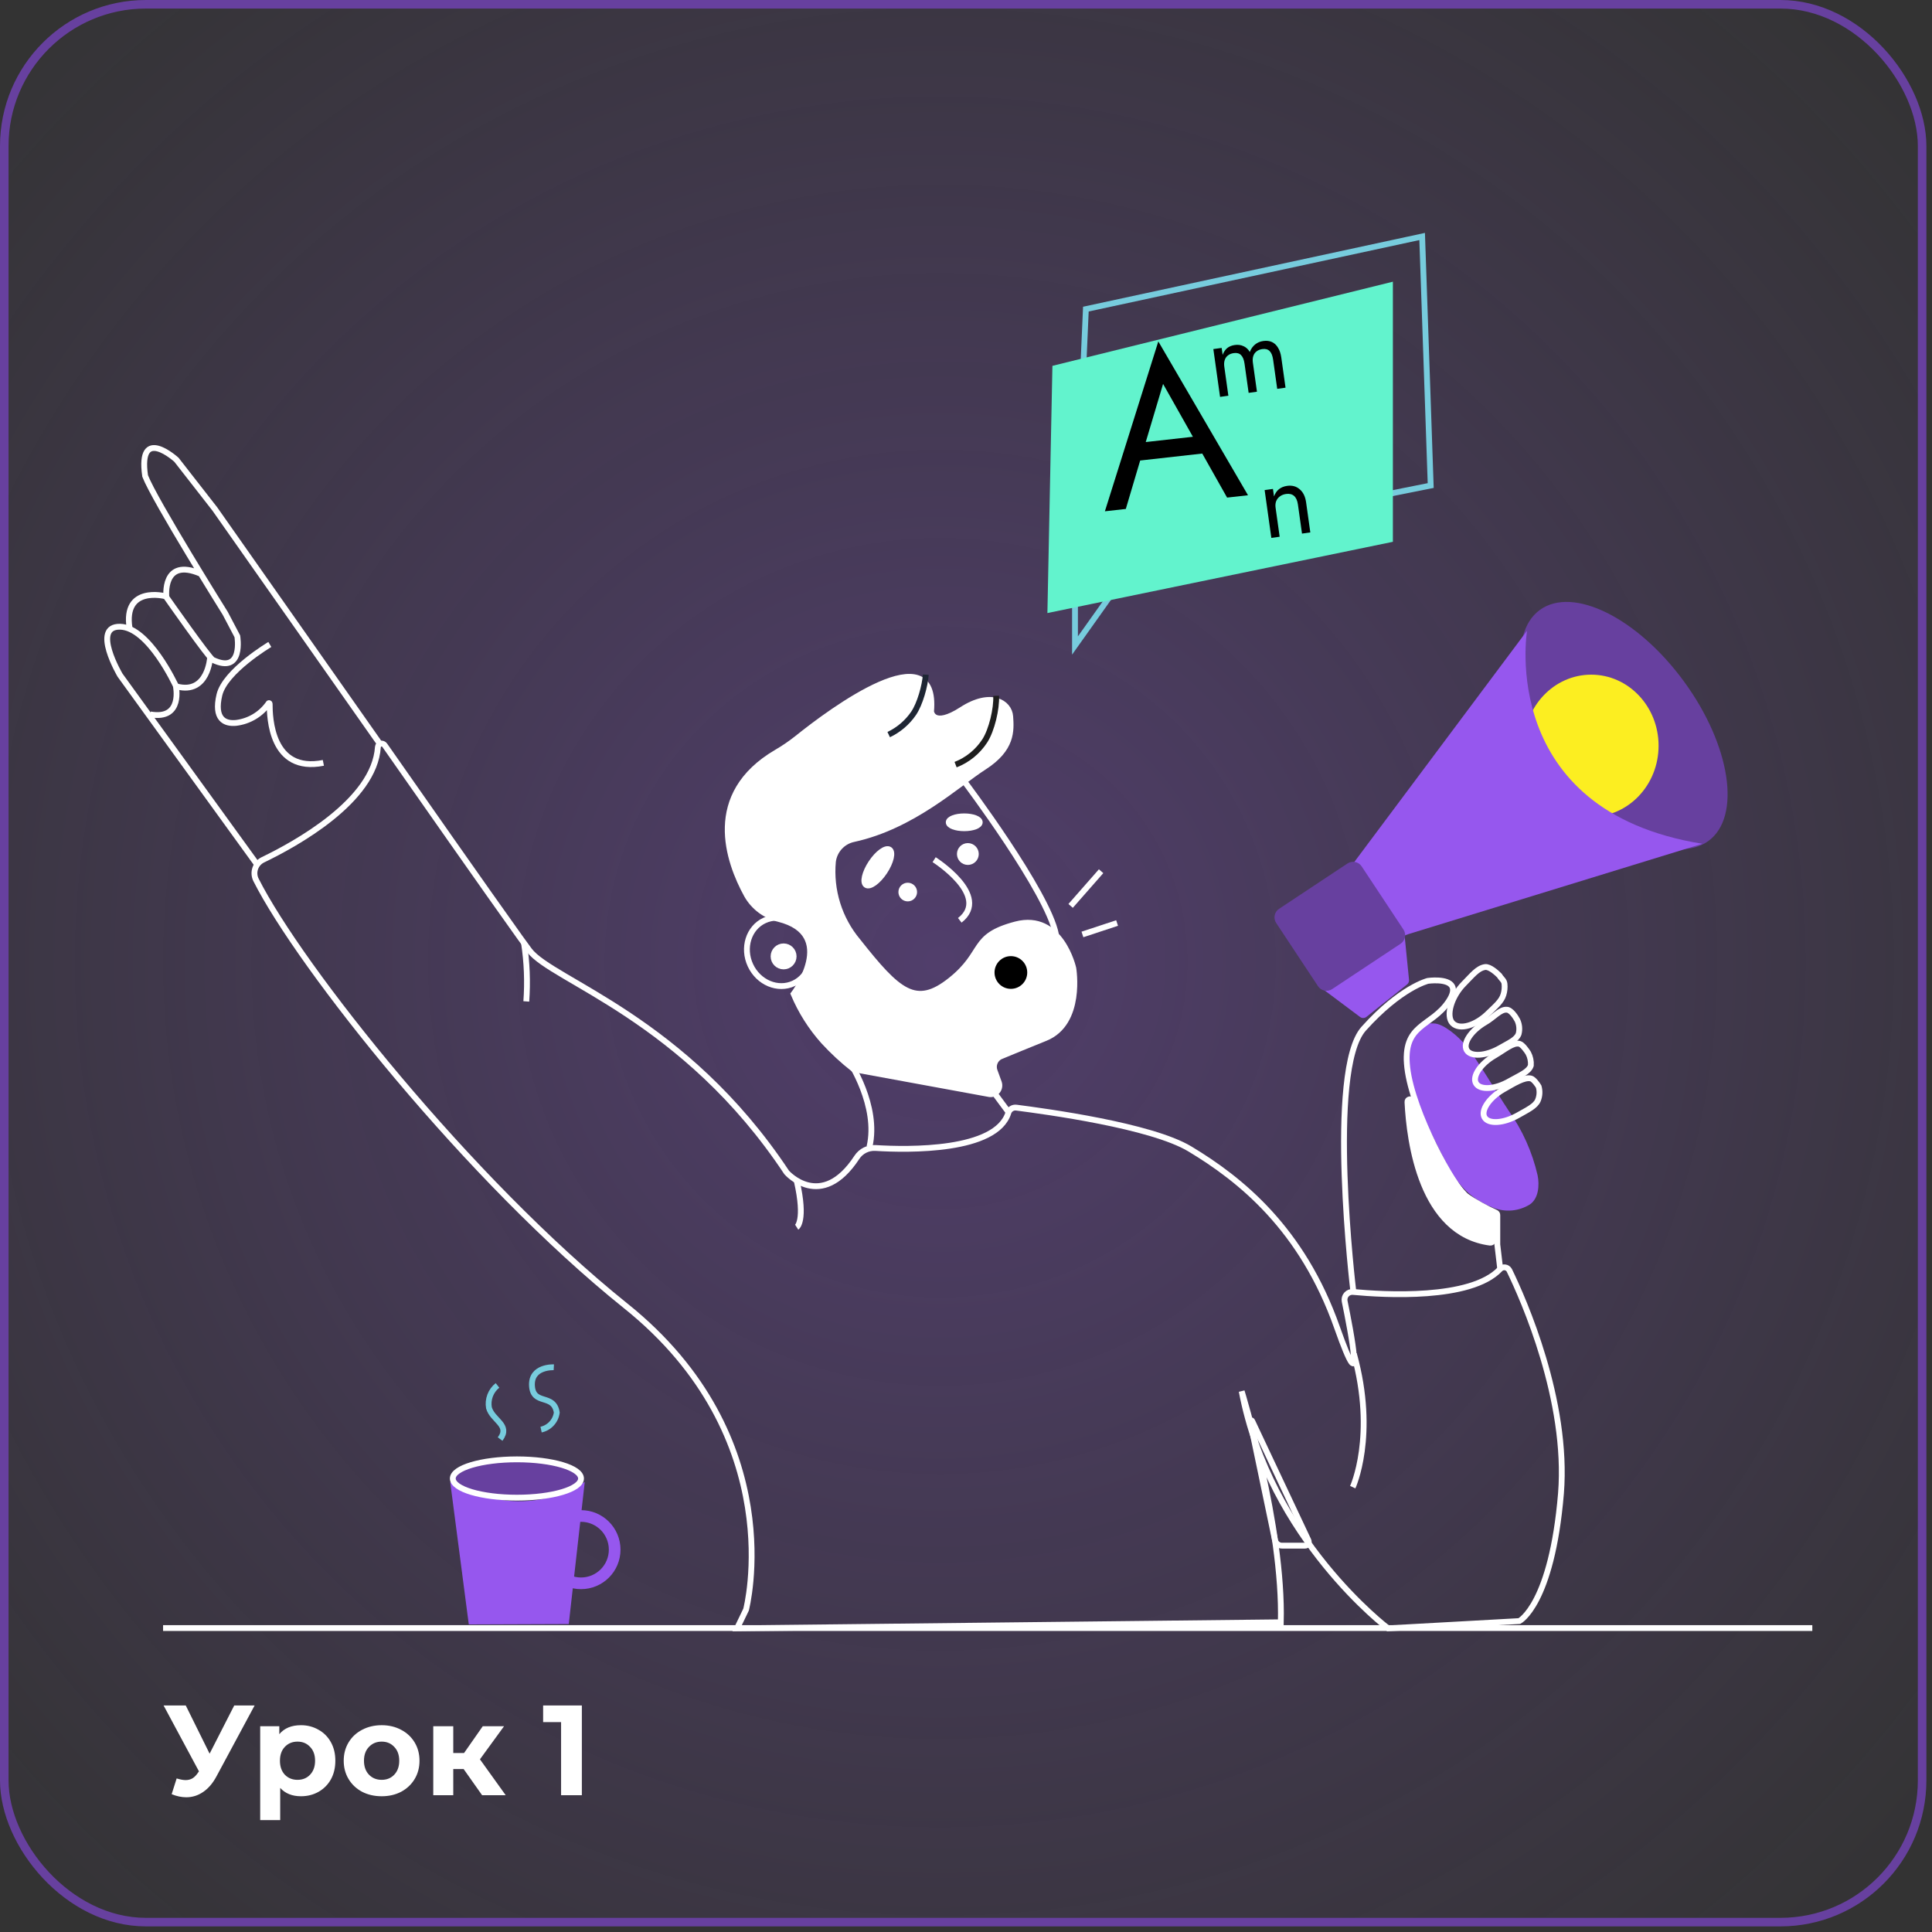 <svg width="226" height="226" viewBox="0 0 226 226" fill="none" xmlns="http://www.w3.org/2000/svg">
<rect x="0" y="0" width="226" height="226" fill="#333333" stroke="none"/>
<g clip-path="url(#clip0_189_31920)">
<rect x="0.5" y="0.5" width="224.343" height="224.343" rx="16.571" fill="url(#paint0_radial_189_31920)" fill-opacity="0.3" stroke="#67409F"/>
<g clip-path="url(#clip1_189_31920)">
<path d="M212 190.445H19.076" stroke="white" stroke-width="0.682" stroke-miterlimit="10"/>
<path d="M87.272 188.291C87.272 188.291 92.543 168.22 73.141 152.717C54.913 138.085 35.065 113.085 29.946 102.924C29.843 102.717 29.782 102.491 29.767 102.26C29.752 102.028 29.784 101.797 29.86 101.578C29.936 101.359 30.055 101.157 30.209 100.985C30.364 100.813 30.552 100.673 30.761 100.574C34.522 98.757 43.804 93.699 44.206 87.378C44.214 87.288 44.249 87.203 44.307 87.135C44.365 87.066 44.443 87.017 44.53 86.994C44.617 86.971 44.709 86.976 44.793 87.008C44.877 87.04 44.95 87.097 45 87.171C47.87 91.273 57.185 104.589 60.837 109.68L61.924 111.17C64.565 114.695 80.054 119.09 92.022 137.149C92.022 137.149 96.054 141.762 100.239 135.376C100.474 135.019 100.798 134.731 101.18 134.54C101.562 134.349 101.987 134.262 102.413 134.288C106.261 134.527 116.543 134.712 117.957 130.165C118.016 129.971 118.143 129.804 118.314 129.694C118.486 129.585 118.69 129.54 118.891 129.567C122.315 130.013 134.634 131.663 139.185 134.397C145.127 137.966 152.337 143.753 156.402 155.284C159.75 164.782 158.011 155.709 157.293 152.217C157.265 152.076 157.271 151.931 157.309 151.793C157.347 151.655 157.417 151.528 157.514 151.423C157.61 151.317 157.73 151.235 157.863 151.184C157.997 151.133 158.14 151.114 158.283 151.129C161.848 151.466 172.054 152.086 175.467 148.463C175.54 148.384 175.63 148.324 175.73 148.287C175.83 148.25 175.938 148.237 176.044 148.25C176.151 148.262 176.252 148.3 176.341 148.36C176.43 148.42 176.503 148.5 176.554 148.594C178.206 151.988 183.467 163.824 182.598 174.703C181.511 187.704 177.728 189.629 177.728 189.629L162.37 190.478C162.37 190.478 148.5 180.023 145.25 162.747C145.25 162.747 150.12 178.544 149.826 189.771L86.217 190.478L87.272 188.291Z" stroke="white" stroke-width="0.682" stroke-miterlimit="10"/>
<path d="M61.565 117.143C61.732 114.855 61.641 112.556 61.294 110.289" stroke="white" stroke-width="0.682" stroke-miterlimit="10"/>
<path d="M93.196 143.557C93.196 143.557 94.283 142.861 93.196 138.117" stroke="white" stroke-width="0.682" stroke-miterlimit="10"/>
<path d="M158.239 173.964C158.239 173.964 161.022 167.947 158.38 158.374" stroke="white" stroke-width="0.682" stroke-miterlimit="10"/>
<path d="M152.663 180.806H149.967C149.774 180.808 149.587 180.743 149.436 180.622C149.286 180.501 149.181 180.332 149.141 180.143L146.25 166.305C146.24 166.274 146.242 166.241 146.257 166.213C146.271 166.184 146.296 166.163 146.326 166.152C146.356 166.142 146.389 166.145 146.418 166.159C146.446 166.173 146.468 166.198 146.478 166.229L153.054 180.186C153.085 180.252 153.099 180.325 153.095 180.398C153.09 180.471 153.067 180.542 153.028 180.604C152.989 180.665 152.936 180.716 152.872 180.752C152.808 180.787 152.736 180.806 152.663 180.806Z" stroke="white" stroke-width="0.682" stroke-miterlimit="10"/>
<path d="M44.609 87.258L25.13 59.539L20.642 53.784C20.642 53.784 16.115 49.663 16.978 55.677C18.065 58.505 26.348 71.745 26.348 71.745L27.761 74.432C27.761 74.432 28.522 78.914 24.902 77.195C24.456 76.989 19.467 69.863 19.467 69.863C19.467 69.863 18.902 65.131 23.489 67.122" stroke="white" stroke-width="0.682" stroke-miterlimit="10"/>
<path d="M30.107 101.171L14.043 78.98C14.043 78.98 10.663 73.246 14.043 73.312C17.424 73.377 20.565 80.22 20.565 80.22C20.565 80.22 21.467 84.245 17.587 83.57" stroke="white" stroke-width="0.682" stroke-miterlimit="10"/>
<path d="M24.576 76.902C24.576 76.902 24.337 81.253 20.696 80.307" stroke="white" stroke-width="0.682" stroke-miterlimit="10"/>
<path d="M19.294 69.733C19.294 69.733 14.391 68.481 15.152 73.453" stroke="white" stroke-width="0.682" stroke-miterlimit="10"/>
<path d="M176.457 129.893C178.085 132.181 179.245 134.769 179.87 137.508C180.087 138.596 180 140.195 178.957 140.892C178.323 141.288 177.605 141.529 176.861 141.595C176.117 141.661 175.367 141.55 174.674 141.272C172.337 140.359 170.587 138.923 168.967 135.659C166.859 131.449 163.937 125.957 164.263 123.422C164.544 122.282 164.775 121.085 165.674 120.33C166.283 119.939 166.022 119.656 167.728 119.721C168.815 119.721 170.598 121.223 171.467 122.31C172.87 124.018 174.88 127.511 176.457 129.893Z" fill="#9657EE"/>
<path d="M31.565 75.389C31.565 75.389 26.315 78.501 25.663 81.297C25.011 84.093 26.261 84.702 27.63 84.561C28.378 84.468 29.099 84.221 29.746 83.836C30.394 83.45 30.954 82.933 31.391 82.319C31.391 82.299 31.399 82.28 31.414 82.266C31.428 82.251 31.447 82.243 31.467 82.243C31.488 82.243 31.507 82.251 31.521 82.266C31.535 82.28 31.544 82.299 31.544 82.319C31.544 83.951 31.717 90.446 37.826 89.238" stroke="white" stroke-width="0.682" stroke-miterlimit="10"/>
<path d="M158.304 151.02C158.304 151.02 155.185 125.161 159.522 120.33C163.859 115.5 167.033 114.739 167.033 114.739C167.033 114.739 169.38 114.401 169.88 115.391C170.065 115.761 170 116.327 169.446 117.154C167.413 120.2 164.011 119.699 164.62 124.91C165.228 130.121 170.054 138.89 171.478 139.913C172.589 140.658 173.76 141.309 174.978 141.86C175.032 141.884 175.078 141.924 175.109 141.974C175.14 142.025 175.155 142.084 175.152 142.143V145.58L175.489 148.431" stroke="white" stroke-width="0.682" stroke-miterlimit="10"/>
<path d="M177.609 130.437C175.902 131.416 174.141 131.525 173.663 130.72C173.185 129.915 174.174 128.424 175.837 127.456C177.065 126.76 178.315 125.955 179.098 126.162C179.413 126.249 179.859 126.88 179.989 127.108C180.143 127.635 180.112 128.2 179.902 128.707C179.609 129.403 178.674 129.828 177.609 130.437Z" stroke="white" stroke-width="0.682" stroke-miterlimit="10"/>
<path d="M176.598 126.455C174.902 127.445 173.141 127.543 172.663 126.738C172.185 125.933 173.174 124.443 174.837 123.474C176.033 122.778 177.011 121.908 177.75 122.104C178.087 122.18 178.63 122.952 178.772 123.192C179.005 123.633 179.11 124.13 179.076 124.628C178.848 125.389 177.761 125.792 176.598 126.455Z" stroke="white" stroke-width="0.682" stroke-miterlimit="10"/>
<path d="M175.511 122.571C173.815 123.551 172.054 123.659 171.576 122.843C171.098 122.028 172.087 120.548 173.75 119.58C174.772 118.992 175.467 118.068 176.239 118.111C176.761 118.111 177.326 119.014 177.5 119.351C177.735 119.855 177.785 120.425 177.641 120.961C177.359 121.647 176.576 121.951 175.511 122.571Z" stroke="white" stroke-width="0.682" stroke-miterlimit="10"/>
<path d="M174.14 118.477C172.64 119.979 170.749 120.523 169.923 119.696C169.096 118.869 169.761 116.555 171.261 115.054C172.185 114.129 172.848 113.24 173.728 113.121C174.272 113.055 175.087 113.806 175.402 114.121C175.61 114.494 175.947 114.663 175.992 115.087C176.037 115.512 175.995 115.941 175.87 116.349C175.641 117.132 174.923 117.716 174.14 118.477Z" stroke="white" stroke-width="0.682" stroke-miterlimit="10"/>
<path d="M92.843 115.034C94.694 114.173 95.43 111.828 94.486 109.795C93.542 107.763 91.276 106.814 89.425 107.675C87.575 108.536 86.839 110.881 87.783 112.914C88.727 114.946 90.992 115.895 92.843 115.034Z" stroke="white" stroke-width="0.682" stroke-miterlimit="10"/>
<path d="M99.87 125.074C98.605 124.084 97.424 122.992 96.337 121.81C94.871 120.172 93.688 118.3 92.837 116.273C92.837 116.273 98.174 109.277 91.087 107.493C90.31 107.309 89.579 106.967 88.939 106.487C88.3 106.008 87.765 105.403 87.37 104.708C85.196 100.759 82.413 92.948 90.848 88.009C91.683 87.523 92.482 86.978 93.239 86.377C97.293 83.114 109.739 73.91 108.913 83.233C108.913 83.233 109.13 85.202 112.511 83.016C115.891 80.829 118.065 82.178 118.174 83.821C118.283 85.463 118.435 87.596 115.087 89.739C112.022 91.708 106.793 96.636 99.87 98.148C99.24 98.277 98.666 98.601 98.23 99.073C97.793 99.545 97.515 100.143 97.435 100.781C97.281 102.446 97.458 104.126 97.956 105.722C98.454 107.319 99.263 108.801 100.337 110.082C105.065 116.066 107.12 117.926 111.207 114.663C115.293 111.399 113.511 109.528 118.815 108.135C124.12 106.743 125.554 113.27 125.554 113.27C125.554 113.27 126.641 119.667 122.293 121.429C119.848 122.43 118.065 123.137 116.978 123.605C116.691 123.76 116.469 124.014 116.353 124.32C116.237 124.625 116.235 124.963 116.348 125.269L116.848 126.64C116.904 126.804 116.918 126.979 116.888 127.15C116.859 127.321 116.786 127.481 116.677 127.616C116.569 127.751 116.428 127.856 116.267 127.921C116.107 127.986 115.933 128.01 115.761 127.989L99.87 125.074Z" fill="white" stroke="white" stroke-width="0.682" stroke-miterlimit="10"/>
<path d="M118.25 115.674C119.307 115.674 120.163 114.817 120.163 113.76C120.163 112.702 119.307 111.845 118.25 111.845C117.193 111.845 116.337 112.702 116.337 113.76C116.337 114.817 117.193 115.674 118.25 115.674Z" fill="black"/>
<path d="M91.663 113.052C92.311 113.052 92.837 112.526 92.837 111.877C92.837 111.229 92.311 110.703 91.663 110.703C91.015 110.703 90.489 111.229 90.489 111.877C90.489 112.526 91.015 113.052 91.663 113.052Z" fill="white" stroke="white" stroke-width="0.682" stroke-miterlimit="10"/>
<path d="M116.527 81.392C116.597 82.894 116.015 85.406 115.196 86.667C114.377 87.928 113.183 88.9 111.783 89.445" stroke="#1E1E1E" stroke-width="0.682" stroke-miterlimit="10"/>
<path d="M108.296 78.92C108.208 80.22 107.609 82.36 106.875 83.437C106.142 84.513 105.134 85.374 103.957 85.931" stroke="#1E2634" stroke-width="0.682" stroke-miterlimit="10"/>
<path d="M109.272 100.563C109.272 100.563 115.957 104.795 112.272 107.656" stroke="white" stroke-width="0.682" stroke-miterlimit="10"/>
<path d="M99.348 124.149C99.348 124.149 102.821 129.36 101.712 134.136" stroke="white" stroke-width="0.682" stroke-miterlimit="10"/>
<path d="M116.337 127.88L117.978 130.1" stroke="white" stroke-width="0.682" stroke-miterlimit="10"/>
<path d="M112.793 91.392C112.793 91.392 122.576 104.371 123.522 109.31" stroke="white" stroke-width="0.682" stroke-miterlimit="10"/>
<path d="M128.804 101.912L125.239 105.97" stroke="white" stroke-width="0.682" stroke-miterlimit="10"/>
<path d="M130.674 107.972L126.62 109.31" stroke="white" stroke-width="0.682" stroke-miterlimit="10"/>
<path d="M106.185 105.1C106.599 105.1 106.935 104.764 106.935 104.349C106.935 103.935 106.599 103.599 106.185 103.599C105.771 103.599 105.435 103.935 105.435 104.349C105.435 104.764 105.771 105.1 106.185 105.1Z" fill="white" stroke="white" stroke-width="0.682" stroke-miterlimit="10"/>
<path d="M113.217 100.835C113.734 100.835 114.152 100.416 114.152 99.9C114.152 99.383 113.734 98.964 113.217 98.964C112.701 98.964 112.283 99.383 112.283 99.9C112.283 100.416 112.701 100.835 113.217 100.835Z" fill="white" stroke="white" stroke-width="0.682" stroke-miterlimit="10"/>
<path d="M103.467 101.972C104.224 100.831 104.489 99.674 104.059 99.388C103.629 99.103 102.667 99.796 101.909 100.937C101.152 102.078 100.887 103.234 101.317 103.52C101.747 103.806 102.709 103.113 103.467 101.972Z" fill="white" stroke="white" stroke-width="0.682" stroke-miterlimit="10"/>
<path d="M112.793 96.886C113.796 96.886 114.609 96.575 114.609 96.19C114.609 95.806 113.796 95.494 112.793 95.494C111.791 95.494 110.978 95.806 110.978 96.19C110.978 96.575 111.791 96.886 112.793 96.886Z" fill="white" stroke="white" stroke-width="0.682" stroke-miterlimit="10"/>
<path d="M199.849 98.371C203.723 95.536 202.446 87.191 196.997 79.731C191.548 72.271 183.991 68.522 180.117 71.357C176.243 74.191 177.519 82.537 182.968 89.996C188.417 97.456 195.975 101.205 199.849 98.371Z" fill="#67409F"/>
<path d="M186.136 95.543C190.488 95.543 194.016 91.821 194.016 87.231C194.016 82.641 190.488 78.92 186.136 78.92C181.783 78.92 178.255 82.641 178.255 87.231C178.255 91.821 181.783 95.543 186.136 95.543Z" fill="#FCEE21"/>
<path d="M199.13 98.703C175.12 94.841 178.63 73.779 178.63 73.779L158.152 101.194L162.5 110.093L164.761 109.267L199.13 98.703Z" fill="#9657EE"/>
<path d="M164.826 114.641L164.293 109.31L154.141 115.25L159.065 118.938C159.177 119.031 159.317 119.082 159.462 119.082C159.607 119.082 159.747 119.031 159.859 118.938L164.587 115.163C164.665 115.101 164.728 115.021 164.769 114.931C164.811 114.84 164.83 114.741 164.826 114.641Z" fill="#9657EE"/>
<path d="M157.624 101.008L149.622 106.312C149.072 106.677 148.921 107.42 149.286 107.971L154.178 115.363C154.542 115.914 155.284 116.064 155.835 115.699L163.837 110.395C164.387 110.03 164.538 109.287 164.173 108.736L159.281 101.344C158.916 100.793 158.174 100.643 157.624 101.008Z" fill="#67409F"/>
<path d="M164.641 128.925C164.87 133.57 166.261 144.319 174.315 145.363C174.394 145.37 174.472 145.349 174.536 145.303C174.6 145.257 174.645 145.189 174.663 145.113L175.109 142.436C175.123 142.366 175.111 142.293 175.075 142.231C175.039 142.168 174.981 142.122 174.913 142.099C173.132 141.421 171.582 140.247 170.446 138.716C168.277 135.659 166.519 132.331 165.217 128.816C165.2 128.743 165.155 128.679 165.091 128.638C165.028 128.597 164.952 128.582 164.878 128.596C164.804 128.61 164.738 128.652 164.694 128.713C164.65 128.774 164.631 128.85 164.641 128.925Z" fill="white" stroke="white" stroke-width="0.682" stroke-miterlimit="10"/>
<path d="M67.967 185.212C70.141 185.212 71.902 183.449 71.902 181.274C71.902 179.099 70.141 177.336 67.967 177.336C65.794 177.336 64.033 179.099 64.033 181.274C64.033 183.449 65.794 185.212 67.967 185.212Z" stroke="#9657EE" stroke-width="1.364" stroke-miterlimit="10"/>
<path d="M54.837 190.021L52.663 173.354C52.663 173.354 60.391 178.435 68.402 173.354L66.533 189.977L54.837 190.021Z" fill="#9657EE"/>
<path d="M60.467 175.193C64.609 175.193 67.967 174.19 67.967 172.952C67.967 171.714 64.609 170.711 60.467 170.711C56.325 170.711 52.967 171.714 52.967 172.952C52.967 174.19 56.325 175.193 60.467 175.193Z" fill="#67409F" stroke="white" stroke-width="0.682" stroke-miterlimit="10"/>
<path d="M58.196 162.062C57.808 162.368 57.511 162.774 57.335 163.235C57.159 163.697 57.111 164.197 57.196 164.684C57.62 166.174 59.737 166.688 58.502 168.337" stroke="#77CCDD" stroke-width="0.682" stroke-miterlimit="10"/>
<path d="M64.783 159.941C64.783 159.941 62.087 159.799 62.228 162.116C62.37 164.434 64.783 162.98 65.13 165.239C65.066 165.719 64.855 166.168 64.526 166.524C64.197 166.88 63.767 167.127 63.294 167.23" stroke="#77CCDD" stroke-width="0.682" stroke-miterlimit="10"/>
<path d="M125.75 65.098L134.37 63.379L167.359 56.797L166.359 27.664L127.022 36.16L125.75 65.098Z" stroke="#77CCDD" stroke-width="0.682" stroke-miterlimit="10"/>
<path d="M125.75 75.509L134.37 63.379L125.75 65.098V74.541V75.509Z" stroke="#77CCDD" stroke-width="0.682" stroke-miterlimit="10"/>
<path d="M122.522 71.713L162.935 63.379V32.951L123.109 42.796L122.522 71.713Z" fill="#62F3CD"/>
<path d="M149.883 41.824L150.378 45.349L149.405 45.486L148.927 42.082C148.86 41.604 148.722 41.264 148.512 41.062C148.309 40.859 148.026 40.783 147.661 40.834C147.394 40.872 147.171 40.961 146.992 41.102C146.813 41.235 146.685 41.414 146.609 41.639C146.533 41.865 146.516 42.124 146.557 42.416L147.035 45.82L146.062 45.957L145.584 42.552C145.517 42.074 145.378 41.734 145.168 41.532C144.966 41.329 144.683 41.253 144.318 41.305C144.051 41.342 143.828 41.432 143.649 41.572C143.469 41.705 143.342 41.884 143.266 42.11C143.19 42.336 143.173 42.594 143.214 42.886L143.691 46.29L142.719 46.427L141.934 40.834L142.906 40.698L143.021 41.512C143.147 41.172 143.324 40.907 143.554 40.718C143.792 40.528 144.085 40.408 144.433 40.359C144.822 40.304 145.168 40.35 145.469 40.498C145.778 40.636 146.021 40.863 146.197 41.177C146.343 40.801 146.549 40.507 146.817 40.296C147.084 40.077 147.404 39.941 147.777 39.888C148.157 39.835 148.494 39.874 148.785 40.007C149.076 40.139 149.314 40.362 149.499 40.675C149.69 40.979 149.818 41.361 149.883 41.824Z" fill="black"/>
<path d="M151.827 59.014C151.762 58.552 151.612 58.217 151.377 58.011C151.141 57.804 150.829 57.728 150.44 57.783C150.156 57.823 149.913 57.919 149.712 58.072C149.517 58.215 149.373 58.4 149.281 58.628C149.197 58.855 149.175 59.106 149.214 59.382L149.691 62.786L148.719 62.923L147.934 57.33L148.906 57.193L149.029 58.069C149.168 57.702 149.364 57.418 149.616 57.217C149.877 57.015 150.19 56.889 150.555 56.837C151.146 56.754 151.64 56.887 152.037 57.236C152.44 57.576 152.688 58.083 152.783 58.755L153.278 62.281L152.305 62.418L151.827 59.014Z" fill="black"/>
</g>
<path d="M132.298 53.99L132.84 51.843L140.825 50.948L141.828 52.922L132.298 53.99ZM136.054 44.91L133.817 52.411L133.663 52.898L131.694 59.535L129.247 59.809L135.497 39.939L145.989 57.933L143.542 58.207L140.222 52.32L139.958 51.828L136.054 44.91Z" fill="black"/>
<path d="M29.785 199.5L25.315 207.81C24.885 208.61 24.365 209.215 23.755 209.625C23.155 210.035 22.5 210.24 21.79 210.24C21.24 210.24 20.67 210.12 20.08 209.88L20.665 208.035C21.085 208.165 21.435 208.23 21.715 208.23C22.015 208.23 22.285 208.16 22.525 208.02C22.765 207.87 22.985 207.64 23.185 207.33L23.275 207.21L19.135 199.5H21.73L24.52 205.14L27.4 199.5H29.785ZM35.207 201.81C35.957 201.81 36.637 201.985 37.247 202.335C37.867 202.675 38.352 203.16 38.702 203.79C39.052 204.41 39.227 205.135 39.227 205.965C39.227 206.795 39.052 207.525 38.702 208.155C38.352 208.775 37.867 209.26 37.247 209.61C36.637 209.95 35.957 210.12 35.207 210.12C34.177 210.12 33.367 209.795 32.777 209.145V212.91H30.437V201.93H32.672V202.86C33.252 202.16 34.097 201.81 35.207 201.81ZM34.802 208.2C35.402 208.2 35.892 208 36.272 207.6C36.662 207.19 36.857 206.645 36.857 205.965C36.857 205.285 36.662 204.745 36.272 204.345C35.892 203.935 35.402 203.73 34.802 203.73C34.202 203.73 33.707 203.935 33.317 204.345C32.937 204.745 32.747 205.285 32.747 205.965C32.747 206.645 32.937 207.19 33.317 207.6C33.707 208 34.202 208.2 34.802 208.2ZM44.647 210.12C43.797 210.12 43.032 209.945 42.352 209.595C41.682 209.235 41.157 208.74 40.777 208.11C40.397 207.48 40.207 206.765 40.207 205.965C40.207 205.165 40.397 204.45 40.777 203.82C41.157 203.19 41.682 202.7 42.352 202.35C43.032 201.99 43.797 201.81 44.647 201.81C45.497 201.81 46.257 201.99 46.927 202.35C47.597 202.7 48.122 203.19 48.502 203.82C48.882 204.45 49.072 205.165 49.072 205.965C49.072 206.765 48.882 207.48 48.502 208.11C48.122 208.74 47.597 209.235 46.927 209.595C46.257 209.945 45.497 210.12 44.647 210.12ZM44.647 208.2C45.247 208.2 45.737 208 46.117 207.6C46.507 207.19 46.702 206.645 46.702 205.965C46.702 205.285 46.507 204.745 46.117 204.345C45.737 203.935 45.247 203.73 44.647 203.73C44.047 203.73 43.552 203.935 43.162 204.345C42.772 204.745 42.577 205.285 42.577 205.965C42.577 206.645 42.772 207.19 43.162 207.6C43.552 208 44.047 208.2 44.647 208.2ZM54.237 206.94H53.022V210H50.682V201.93H53.022V205.065H54.282L56.472 201.93H58.962L56.142 205.8L59.157 210H56.397L54.237 206.94ZM68.064 199.5V210H65.634V201.45H63.534V199.5H68.064Z" fill="white"/>
</g>
<defs>
<radialGradient id="paint0_radial_189_31920" cx="0" cy="0" r="1" gradientUnits="userSpaceOnUse" gradientTransform="translate(110 112.5) rotate(-45.644) scale(157.341)">
<stop stop-color="#9657EE"/>
<stop offset="1" stop-color="#9657EE" stop-opacity="0"/>
</radialGradient>
<clipPath id="clip0_189_31920">
<rect width="226" height="226" fill="white"/>
</clipPath>
<clipPath id="clip1_189_31920">
<rect width="200" height="164" fill="white" transform="translate(12 27)"/>
</clipPath>
</defs>
</svg>
